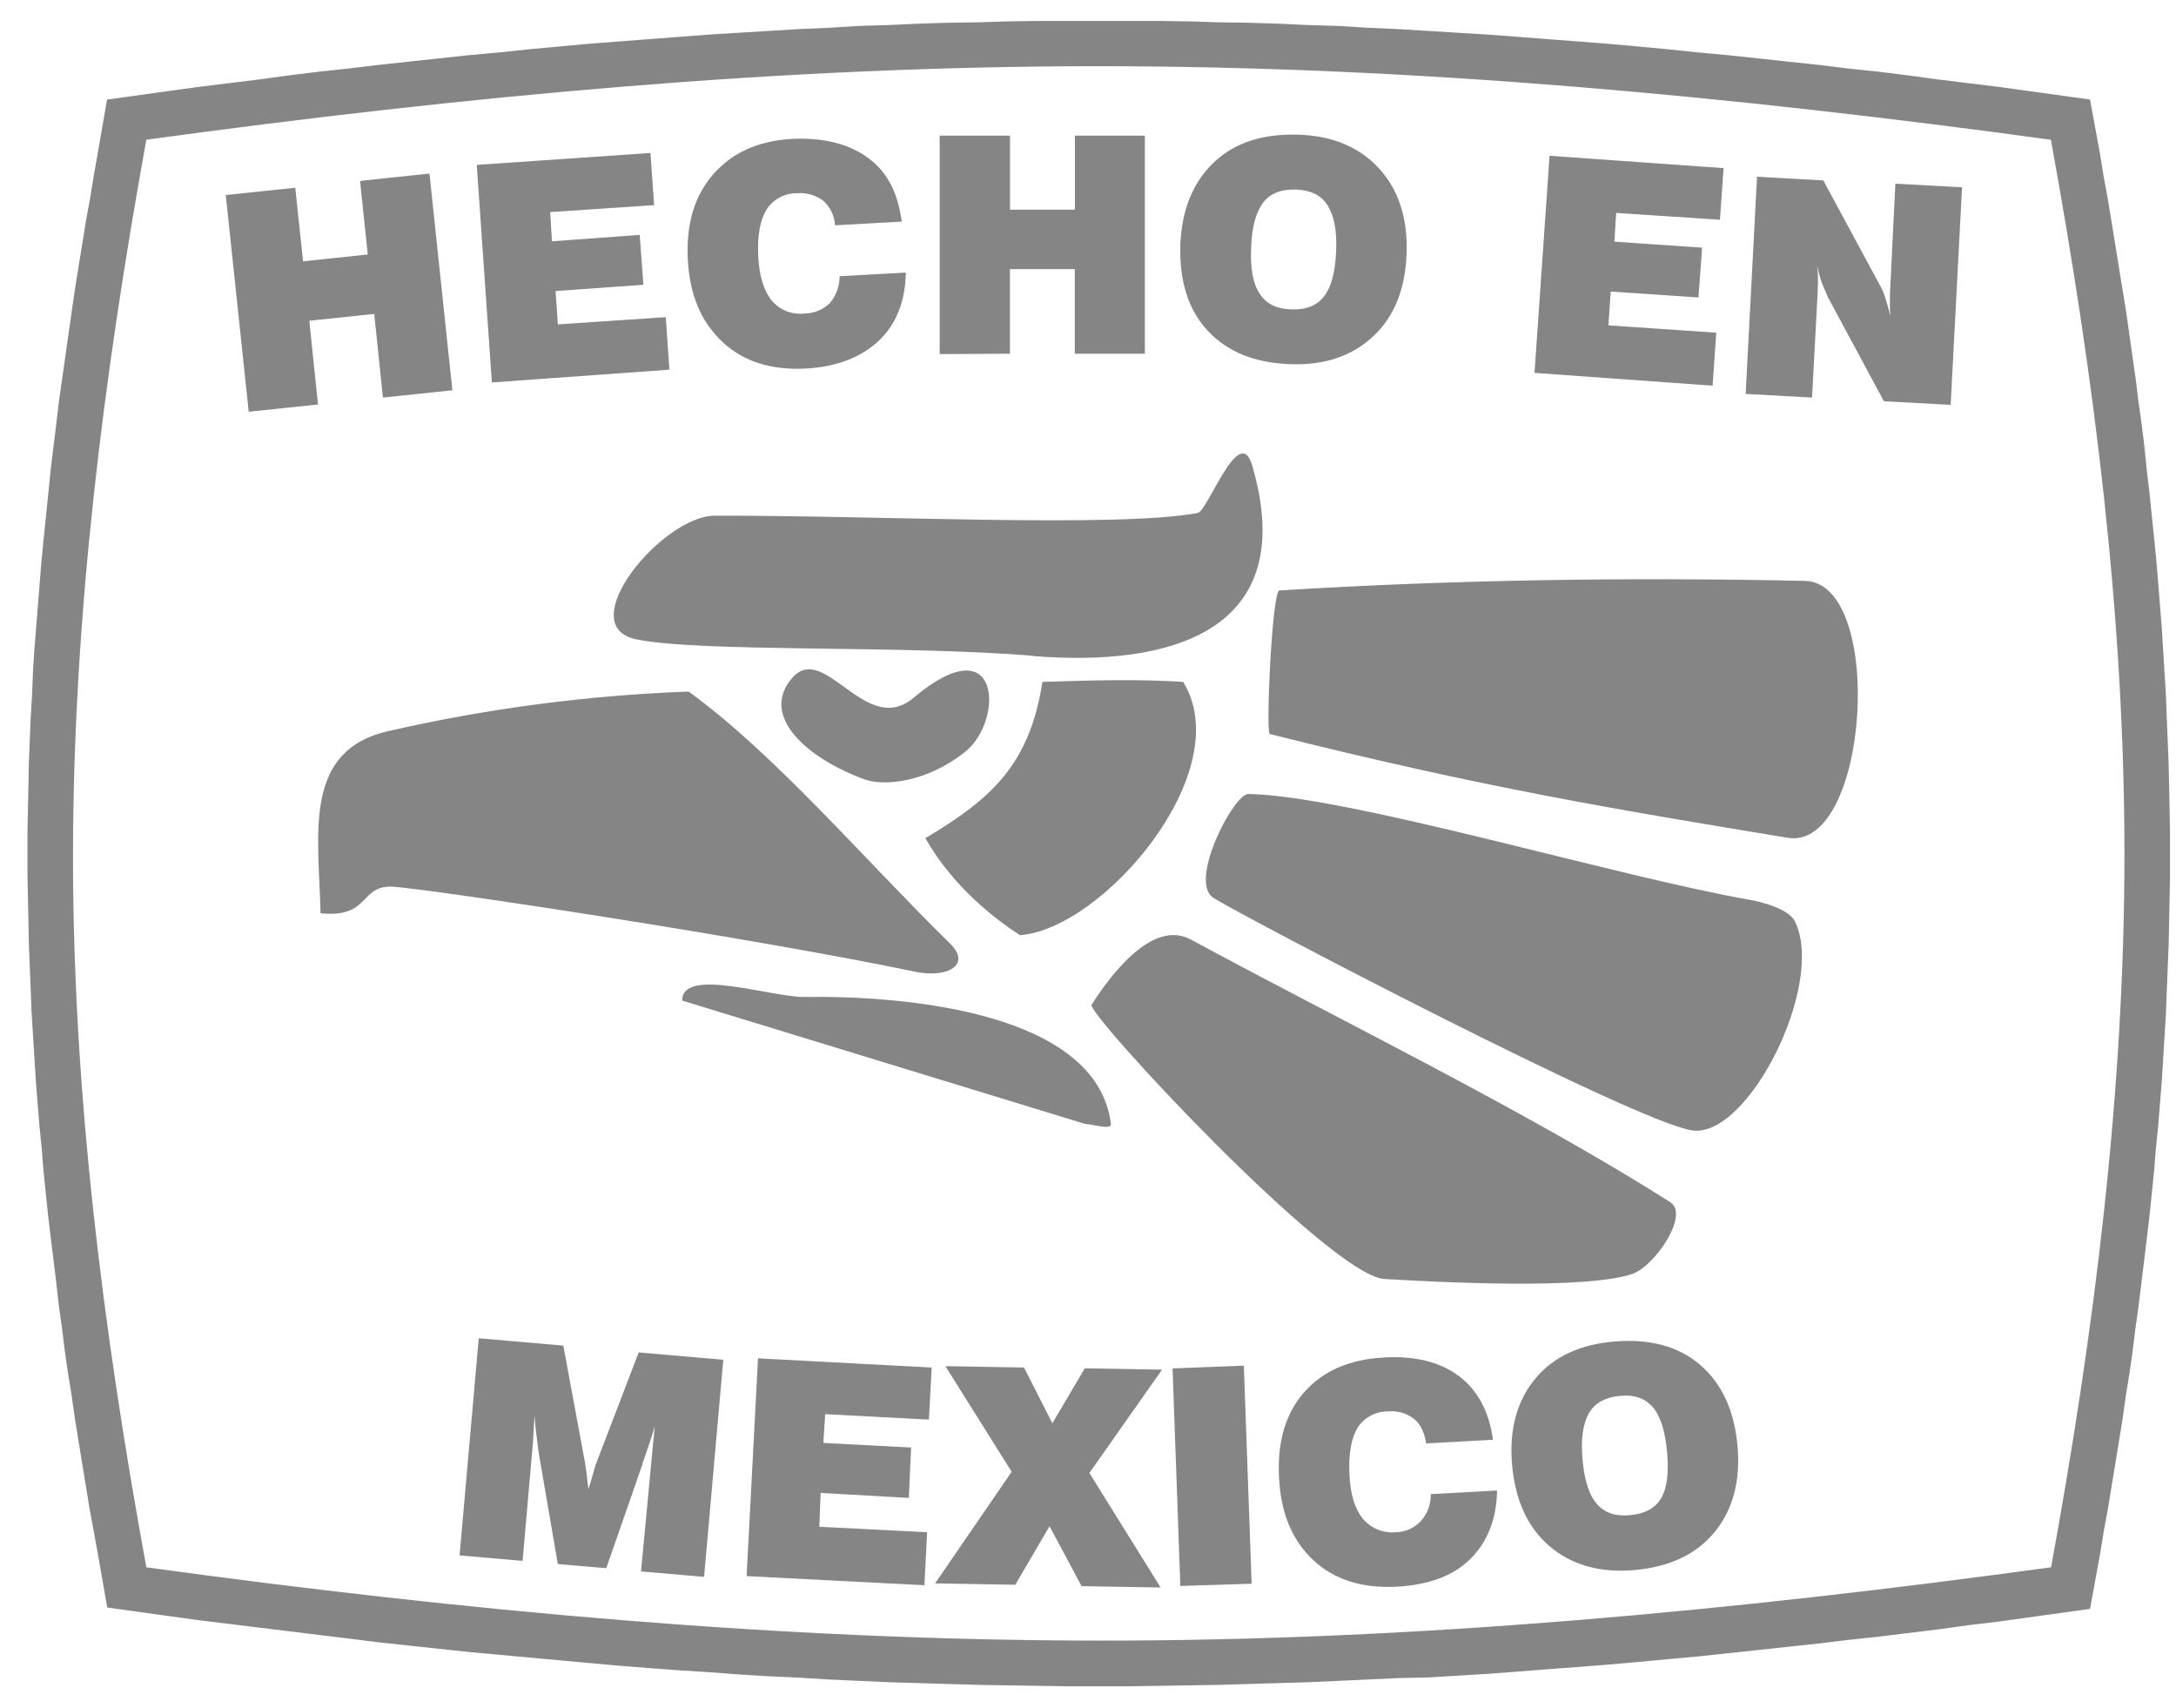 <svg width="65" height="51" viewBox="0 0 65 51" fill="none" xmlns="http://www.w3.org/2000/svg">
<path fill-rule="evenodd" clip-rule="evenodd" d="M7.429 12.297L6.744 5.825L8.82 5.608L9.053 7.805L10.986 7.601L10.755 5.403L12.829 5.184L13.513 11.656L11.439 11.874L11.179 9.376L9.24 9.58L9.499 12.081L7.429 12.297ZM14.693 11.423L14.241 4.925L19.43 4.569L19.539 6.127L16.434 6.334L16.489 7.207L19.109 7.016L19.219 8.505L16.596 8.693L16.664 9.689L19.887 9.472L19.996 11.041L14.686 11.423H14.693ZM25.079 8.25L27.058 8.141C27.044 9 26.772 9.683 26.253 10.174C25.734 10.665 25.011 10.952 24.082 11.007C23.044 11.062 22.211 10.802 21.583 10.215C20.955 9.628 20.601 8.823 20.546 7.752C20.491 6.681 20.751 5.836 21.311 5.199C21.87 4.561 22.649 4.203 23.672 4.148C24.614 4.107 25.365 4.299 25.938 4.721C26.512 5.144 26.826 5.772 26.936 6.619L24.942 6.729C24.935 6.588 24.9 6.451 24.839 6.324C24.778 6.197 24.692 6.084 24.587 5.991C24.355 5.821 24.068 5.742 23.782 5.772C23.605 5.773 23.43 5.819 23.275 5.905C23.12 5.991 22.989 6.115 22.894 6.265C22.704 6.578 22.62 7.042 22.649 7.643C22.678 8.243 22.812 8.667 23.044 8.967C23.162 9.11 23.314 9.221 23.485 9.29C23.657 9.359 23.843 9.385 24.027 9.364C24.313 9.363 24.588 9.25 24.792 9.049C24.98 8.826 25.082 8.542 25.079 8.25V8.25ZM28.069 10.576V4.051H30.17V6.263H32.109V4.051H34.198V10.564H32.106V8.038H30.168V10.564L28.069 10.576ZM37.373 7.409C37.345 8.023 37.428 8.473 37.631 8.777C37.835 9.081 38.136 9.227 38.574 9.241C39.012 9.254 39.339 9.131 39.556 8.845C39.774 8.559 39.885 8.121 39.912 7.493C39.94 6.865 39.844 6.428 39.652 6.125C39.461 5.823 39.134 5.675 38.711 5.661C38.259 5.648 37.932 5.783 37.727 6.057C37.522 6.33 37.386 6.794 37.373 7.409V7.409ZM35.256 7.34C35.297 6.276 35.626 5.456 36.254 4.855C36.882 4.255 37.714 3.995 38.764 4.022C39.815 4.049 40.621 4.405 41.196 5.033C41.77 5.661 42.055 6.507 42.017 7.573C41.978 8.639 41.649 9.457 41.02 10.044C40.392 10.631 39.573 10.917 38.522 10.876C37.471 10.835 36.665 10.508 36.078 9.88C35.491 9.252 35.231 8.391 35.258 7.34H35.256ZM45.837 11.149L46.287 4.652L51.486 5.021L51.377 6.563L48.278 6.359L48.223 7.218L50.845 7.396L50.735 8.884L48.114 8.707L48.045 9.717L51.267 9.936L51.158 11.519L45.848 11.137L45.837 11.149ZM52.144 11.777L52.485 5.278L54.465 5.388L56.138 8.488C56.208 8.603 56.263 8.727 56.303 8.856C56.357 9.02 56.412 9.212 56.467 9.431C56.455 9.304 56.45 9.176 56.453 9.048C56.453 8.911 56.453 8.748 56.467 8.557L56.617 5.485L58.609 5.594L58.269 12.092L56.275 11.983L54.606 8.884C54.565 8.789 54.51 8.666 54.442 8.502C54.373 8.338 54.332 8.147 54.278 7.942C54.294 8.06 54.303 8.178 54.305 8.297C54.305 8.42 54.305 8.598 54.291 8.83L54.128 11.874L52.148 11.765L52.144 11.777ZM15.612 46.617L13.728 46.454L14.301 39.969L16.827 40.188L17.441 43.504C17.455 43.545 17.469 43.655 17.496 43.819C17.523 43.983 17.537 44.187 17.578 44.474C17.647 44.256 17.701 44.079 17.742 43.915C17.784 43.751 17.837 43.641 17.864 43.559L19.079 40.392L21.605 40.611L21.032 47.096L19.148 46.932L19.449 43.737C19.462 43.545 19.49 43.355 19.503 43.177C19.517 42.999 19.544 42.796 19.558 42.604C19.462 42.931 19.339 43.288 19.202 43.682L19.189 43.737L18.11 46.836L16.663 46.713L16.116 43.532C16.088 43.395 16.075 43.232 16.047 43.041C16.02 42.849 15.992 42.604 15.965 42.289C15.951 42.563 15.938 42.809 15.924 43.013C15.91 43.217 15.898 43.369 15.884 43.491L15.611 46.617H15.612ZM22.302 47.069L22.643 40.569L27.831 40.843L27.748 42.399L24.649 42.235L24.595 43.095L27.216 43.232L27.148 44.737L24.514 44.588L24.473 45.598L27.694 45.762L27.613 47.345L22.302 47.072V47.069ZM27.926 47.3L30.22 43.956L28.24 40.802L30.589 40.843L31.435 42.508L32.405 40.866L34.712 40.907L32.541 43.993L34.67 47.413L32.309 47.373L31.351 45.584L30.328 47.331L27.925 47.29L27.926 47.3ZM35.258 47.368L35.026 40.87L37.155 40.788L37.388 47.3L35.258 47.368ZM42.739 44.625L44.719 44.516C44.705 45.375 44.432 46.058 43.913 46.568C43.395 47.078 42.671 47.331 41.743 47.389C40.691 47.444 39.859 47.184 39.231 46.597C38.603 46.01 38.261 45.205 38.206 44.134C38.151 43.062 38.398 42.218 38.957 41.582C39.517 40.946 40.309 40.598 41.333 40.544C42.275 40.489 43.026 40.68 43.586 41.103C44.146 41.526 44.486 42.169 44.596 43.001L42.602 43.11C42.547 42.783 42.439 42.537 42.234 42.373C42.008 42.201 41.724 42.123 41.442 42.155C41.261 42.156 41.084 42.202 40.926 42.291C40.769 42.379 40.636 42.506 40.542 42.66C40.364 42.96 40.282 43.425 40.309 44.029C40.336 44.632 40.473 45.066 40.705 45.352C40.823 45.495 40.974 45.607 41.145 45.679C41.317 45.75 41.503 45.779 41.688 45.762C41.829 45.761 41.968 45.731 42.097 45.675C42.227 45.618 42.343 45.536 42.439 45.434C42.638 45.214 42.745 44.926 42.739 44.629V44.625ZM47.272 43.587C47.327 44.201 47.462 44.639 47.695 44.911C47.928 45.183 48.255 45.294 48.691 45.253C49.127 45.212 49.442 45.048 49.62 44.747C49.798 44.446 49.853 43.983 49.798 43.369C49.743 42.755 49.606 42.303 49.374 42.031C49.141 41.758 48.814 41.648 48.391 41.689C47.968 41.73 47.64 41.894 47.462 42.209C47.284 42.523 47.217 42.972 47.272 43.587V43.587ZM45.169 43.764C45.073 42.714 45.306 41.849 45.853 41.184C46.401 40.519 47.205 40.147 48.242 40.065C49.279 39.983 50.126 40.202 50.782 40.761C51.437 41.321 51.805 42.129 51.901 43.177C51.997 44.225 51.764 45.093 51.217 45.758C50.669 46.423 49.88 46.795 48.842 46.891C47.803 46.987 46.944 46.74 46.288 46.181C45.633 45.621 45.265 44.812 45.169 43.764V43.764ZM3.205 2.973L5.075 2.713L5.963 2.591L6.863 2.481L7.751 2.372L8.652 2.249L9.54 2.139L10.426 2.045L11.328 1.936L12.215 1.84L13.116 1.744L14.004 1.648L14.905 1.566L15.793 1.472L16.693 1.39L17.581 1.308L18.481 1.239L19.369 1.171L20.27 1.102L21.158 1.034L22.059 0.979L22.96 0.924L23.848 0.87L24.748 0.83L25.636 0.775L26.536 0.748L27.438 0.707L28.325 0.679L29.226 0.666L30.127 0.638L31.015 0.625H34.605L35.507 0.638L36.393 0.666L37.295 0.679L38.195 0.707L39.083 0.748L39.985 0.775L40.885 0.83L41.773 0.87L42.673 0.924L43.561 0.979L44.462 1.034L45.363 1.102L46.25 1.171L47.152 1.239L48.038 1.308L48.94 1.39L49.828 1.472L50.728 1.566L51.616 1.648L52.517 1.744L53.405 1.84L54.305 1.936L55.193 2.045L56.093 2.139L56.981 2.249L57.883 2.372L58.77 2.481L59.671 2.591L60.558 2.713L62.432 2.973L62.733 4.615L62.841 5.284L62.965 5.953L63.074 6.622L63.184 7.291L63.293 7.975L63.402 8.644L63.511 9.313L63.606 9.982L63.702 10.666L63.798 11.335L63.88 12.003L63.976 12.687L64.058 13.356L64.125 14.025L64.207 14.71L64.275 15.379L64.344 16.048L64.412 16.732L64.467 17.401L64.522 18.085L64.576 18.754L64.617 19.422L64.659 20.106L64.7 20.775L64.725 21.459L64.753 22.128L64.78 22.812L64.794 23.481L64.808 24.166L64.821 24.835V26.203L64.808 26.872L64.794 27.556L64.78 28.225L64.753 28.909L64.725 29.578L64.7 30.262L64.659 30.931L64.617 31.616L64.576 32.285L64.522 32.954L64.467 33.638L64.398 34.307L64.344 34.991L64.275 35.66L64.207 36.329L64.125 37.013L64.044 37.682L63.962 38.352L63.88 39.021L63.784 39.705L63.702 40.374L63.606 41.042L63.497 41.711L63.402 42.395L63.293 43.064L63.184 43.733L63.074 44.402L62.965 45.071L62.841 45.74L62.733 46.409L62.432 48.051L60.562 48.311L59.675 48.434L58.774 48.542L57.887 48.666L56.985 48.775L56.097 48.884L55.197 48.98L54.309 49.088L53.409 49.184L52.521 49.28L51.62 49.376L50.732 49.471L49.832 49.553L48.944 49.636L48.042 49.716L47.156 49.785L46.254 49.853L45.367 49.922L44.466 49.99L43.566 50.045L42.678 50.099L41.772 50.118L40.87 50.16L39.983 50.201L39.082 50.242L38.194 50.268L37.293 50.295L36.392 50.322L35.505 50.336L34.603 50.35L33.703 50.364H31.92L31.019 50.35L30.117 50.336L29.23 50.322L28.329 50.295L27.442 50.268L26.54 50.242L25.64 50.201L24.752 50.16L23.852 50.105L22.964 50.064L22.063 50.009L21.162 49.941L20.274 49.886L19.373 49.818L18.485 49.749L17.585 49.667L16.697 49.586L15.797 49.504L14.909 49.422L14.008 49.34L13.12 49.244L12.219 49.148L11.332 49.053L10.439 48.941L9.538 48.831L8.65 48.722L7.75 48.612L6.862 48.503L5.976 48.395L5.074 48.271L3.203 48.011L2.917 46.37L2.794 45.7L2.671 45.031L2.562 44.362L2.452 43.693L2.343 43.024L2.235 42.355L2.139 41.671L2.029 41.002L1.934 40.334L1.852 39.665L1.756 38.981L1.682 38.319L1.6 37.65L1.518 36.981L1.436 36.297L1.367 35.627L1.299 34.958L1.244 34.274L1.176 33.605L1.121 32.921L1.068 32.252L1.027 31.583L0.985 30.899L0.944 30.23L0.917 29.546L0.89 28.876L0.862 28.192L0.849 27.523L0.835 26.839L0.821 26.17V24.802L0.835 24.133L0.849 23.449L0.862 22.779L0.89 22.095L0.917 21.426L0.958 20.742L0.985 20.073L1.027 19.389L1.081 18.721L1.135 18.052L1.189 17.368L1.244 16.699L1.312 16.015L1.381 15.346L1.449 14.677L1.518 13.993L1.6 13.323L1.682 12.654L1.763 11.97L1.858 11.303L1.954 10.633L2.05 9.949L2.146 9.28L2.242 8.611L2.35 7.942L2.459 7.273L2.569 6.589L2.692 5.92L2.801 5.251L2.913 4.61L3.199 2.969L3.205 2.973ZM4.365 4.174C13.84 2.877 23.328 1.977 32.803 1.977C42.278 1.977 51.779 2.877 61.263 4.174C62.56 11.289 63.46 18.404 63.46 25.5C63.46 32.595 62.569 39.712 61.268 46.81C51.779 48.107 42.292 49.008 32.808 48.999C23.325 48.991 13.846 48.111 4.371 46.81C3.073 39.712 2.173 32.598 2.181 25.5C2.19 18.401 3.082 11.287 4.371 4.174H4.365ZM30.864 19.587C26.933 19.26 20.966 19.492 19.014 19.096C17.061 18.701 19.778 15.41 21.349 15.402C26.138 15.388 33.39 15.77 35.779 15.32C36.08 15.265 37.021 12.602 37.404 13.899C38.864 18.896 34.906 19.92 30.864 19.593V19.587ZM25.812 23.273C24.106 22.645 22.687 21.389 23.656 20.256C24.625 19.123 25.854 22.045 27.287 20.843C29.909 18.632 29.991 21.512 28.845 22.442C27.698 23.371 26.399 23.492 25.812 23.273ZM53.391 25.021C48.298 24.175 44.393 23.547 37.93 21.922C37.806 21.894 37.998 17.649 38.216 17.635C43.459 17.308 48.751 17.239 53.916 17.349C56.333 17.404 55.832 25.431 53.398 25.021H53.391ZM30.469 27.93C29.799 27.505 28.475 26.509 27.642 25.034C29.608 23.86 30.755 22.845 31.138 20.366C32.748 20.311 34.1 20.284 35.342 20.366C36.994 23.042 32.94 27.755 30.469 27.93ZM27.356 29.024C22.14 27.946 12.817 26.553 11.765 26.485C10.712 26.416 11.095 27.426 9.575 27.277C9.521 24.902 9.028 22.403 11.628 21.829C14.566 21.159 17.559 20.765 20.571 20.655C23.151 22.525 25.84 25.692 28.379 28.18C29.021 28.808 28.325 29.218 27.356 29.027V29.024ZM32.418 33.569C28.405 32.343 24.391 31.114 20.378 29.884C20.378 28.86 23.068 29.803 24.064 29.775C27.04 29.734 32.774 30.226 33.185 33.569C33.211 33.761 32.61 33.569 32.42 33.569H32.418ZM50.548 33.761C48.883 33.53 36.991 27.304 36.241 26.812C35.491 26.319 36.856 23.699 37.292 23.713C40.282 23.767 48.309 26.184 52.228 26.866C52.623 26.935 53.429 27.14 53.619 27.522C54.535 29.406 52.214 34.007 50.548 33.761ZM41.346 38.198C39.722 38.089 32.446 30.262 32.608 30.007C33.209 29.065 34.452 27.44 35.586 28.068C39.736 30.321 45.647 33.202 49.892 35.905C50.481 36.273 49.428 37.821 48.759 38.048C47.354 38.525 42.944 38.294 41.346 38.198Z" fill="#858585"/>
</svg>
